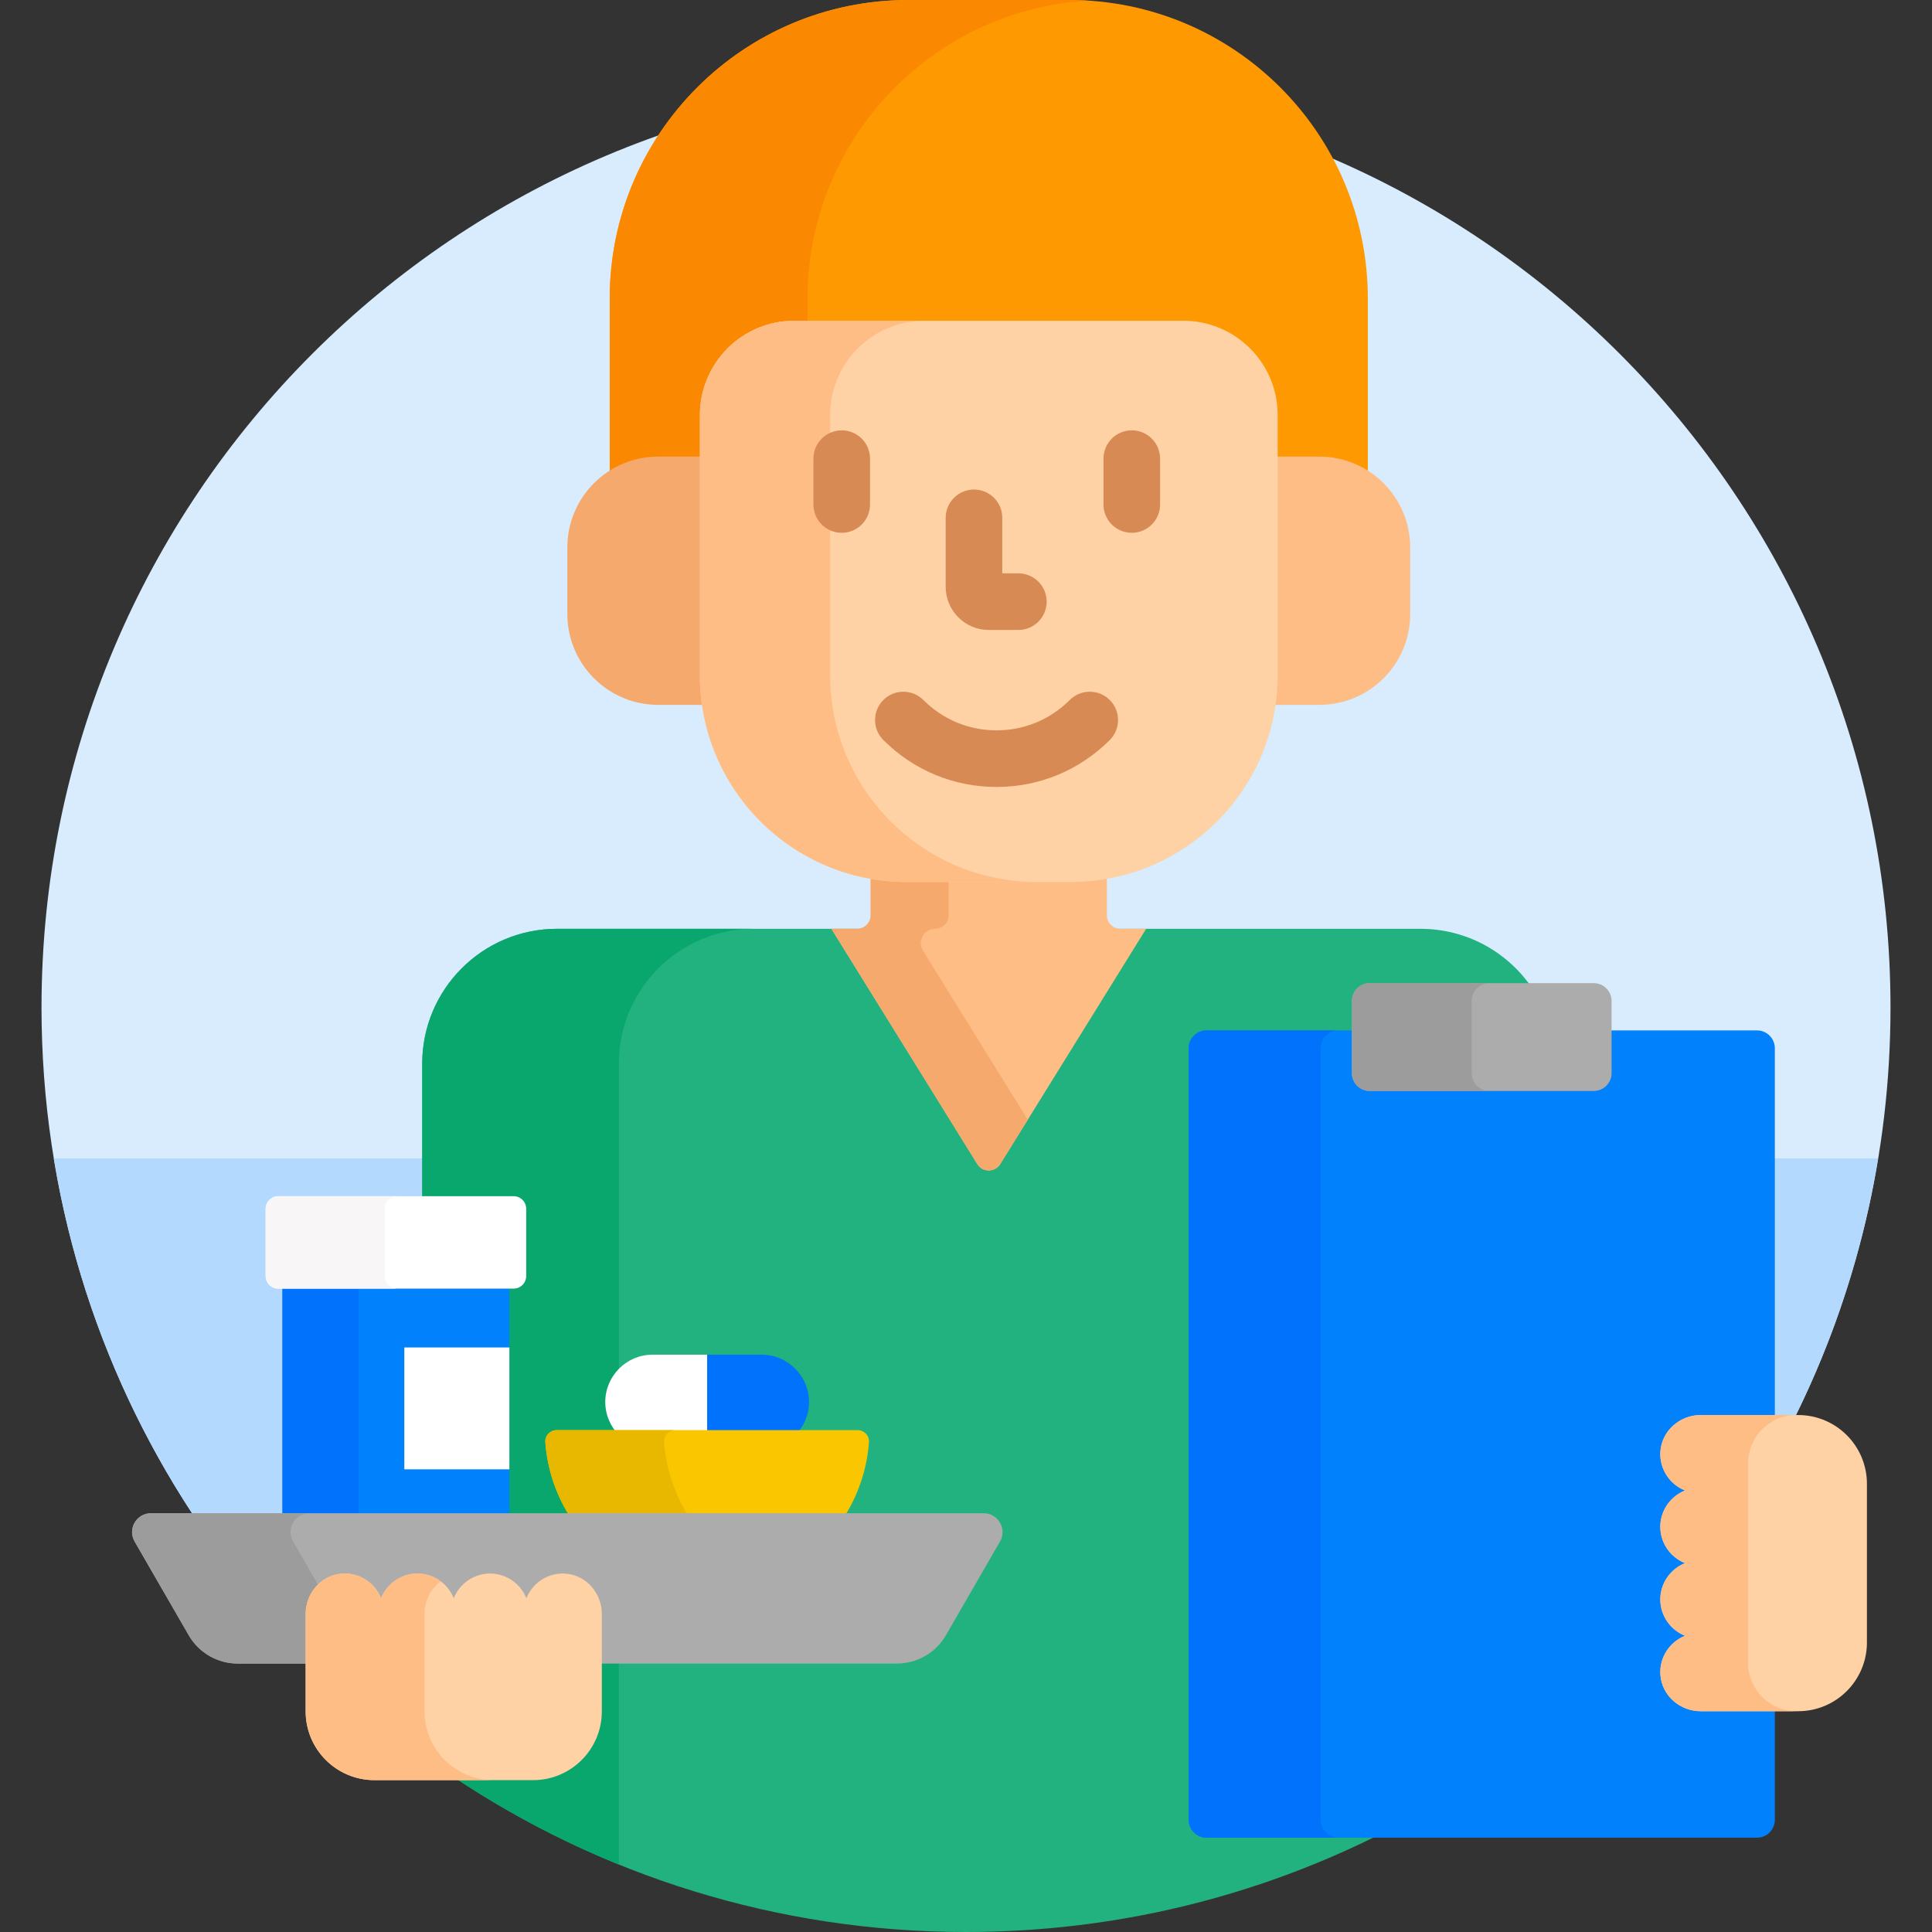 <svg id="Layer_1" enable-background="new 0 0 512 512" height="512" viewBox="0 0 512 512" width="512" xmlns="http://www.w3.org/2000/svg"><rect x="0" y="0" width="512" height="512" fill="#333333" stroke="none"/><g><path d="m53.365 402.021h22.49v-61.521h-2.113c-1.291 0-2.341-1.05-2.341-2.341v-17.818c0-1.291 1.05-2.341 2.341-2.341h39.15v-36.11c0-19.16 15.588-34.749 34.748-34.749h228.791c11.057 0 21.206 5.102 27.846 13.998l.301.402h17.773c2.06 0 3.734 1.675 3.734 3.734v8.794h39.534c2.06 0 3.734 1.675 3.734 3.734v98.197h6.102c16.342-32.83 25.545-69.838 25.545-109 0-135.31-109.69-245-245-245s-245 109.69-245 245c0 49.472 14.677 95.508 39.894 134.022z" fill="#d8ecfe"/><g fill="#b3dafe"><path d="m73.742 318h39.15v-11h-98.634c5.63 34.253 18.362 66.114 36.635 94.022l2.471 1h22.49v-61.522h-2.113c-1.291 0-2.341-1.05-2.341-2.341v-17.818c.001-1.291 1.051-2.341 2.342-2.341z"/><path d="m469.354 307v69h6.102c10.656-21.408 18.251-44.6 22.264-69z"/></g><path d="m319.734 486c-2.06 0-3.734-1.675-3.734-3.734v-204.462c0-2.059 1.675-3.734 3.734-3.734h39.534v-8.794c0-2.059 1.675-3.734 3.734-3.734h42.814c-6.454-9.303-17.206-15.399-29.386-15.399h-228.79c-19.743 0-35.749 16.005-35.749 35.749v120.131h148.795c1.445 0 2.74.748 3.464 2 .723 1.252.723 2.748 0 4l-14.34 24.838c-2.493 4.318-7.14 7-12.125 7h-79.194v13.668c0 9.5-7.729 17.228-17.229 17.228h-21.318c38.922 26.042 85.71 41.243 136.056 41.243 39.528 0 76.862-9.373 109.921-26z" fill="#22b27f"/><g fill="#09a76d"><path d="m164 402.021v-120.131c0-19.743 16.005-35.749 35.749-35.749h-52.108c-19.743 0-35.749 16.005-35.749 35.749v120.131z"/><path d="m158.492 439.859v13.668c0 9.5-7.729 17.228-17.229 17.228h-21.279c13.757 9.2 28.484 17.061 44.015 23.361v-54.258h-5.507z"/></g><path d="m174.439 122h12.039v-12c0-13.234 10.767-24 24-24h103.115c13.233 0 24 10.766 24 24v12h12.038c4.757 0 9.182 1.447 12.86 3.923v-46.776c.001-43.712-35.434-79.147-79.146-79.147h-42.618c-43.712 0-79.147 35.435-79.147 79.147v46.776c3.677-2.476 8.102-3.923 12.859-3.923z" fill="#fe9901"/><path d="m174.439 122h12.039v-12c0-13.234 10.767-24 24-24h3.522v-6.853c0-42.064 32.819-76.448 74.246-78.981-1.622-.099-3.254-.166-4.901-.166h-42.618c-43.712 0-79.147 35.435-79.147 79.147v46.776c3.677-2.476 8.102-3.923 12.859-3.923z" fill="#fb8801"/><g><g><g><path d="m186.479 178.94v-57.94h-12.039c-13.303 0-24.088 10.785-24.088 24.088v17.625c0 13.303 10.785 24.088 24.088 24.088h12.619c-.378-2.567-.58-5.19-.58-7.861z" fill="#f6a96c"/><path d="m349.632 121h-12.038v57.94c0 2.67-.203 5.294-.58 7.861h12.618c13.303 0 24.088-10.785 24.088-24.088v-17.625c0-13.303-10.784-24.088-24.088-24.088z" fill="#ffbd86"/></g><path d="m293.345 242.567v-10.701c-3.1.558-6.285.865-9.543.865h-43.532c-3.258 0-6.443-.307-9.543-.865v10.701c0 1.974-1.6 3.575-3.575 3.575h-6.822l38.668 62.354c1.398 2.254 4.678 2.254 6.076 0l38.668-62.354h-6.822c-1.974 0-3.575-1.601-3.575-3.575z" fill="#ffbd86"/><path d="m247.822 246.142c1.974 0 3.575-1.6 3.575-3.575v-9.836h-11.127c-3.258 0-6.443-.307-9.543-.865v10.701c0 1.974-1.601 3.575-3.575 3.575h-6.822l38.668 62.354c1.398 2.254 4.678 2.254 6.076 0l7.297-11.767-27.776-44.79c-1.568-2.529.251-5.797 3.227-5.797z" fill="#f6a96c"/><g><path d="m185.478 110v68.94c0 30.26 24.531 54.791 54.791 54.791h43.534c30.26 0 54.791-24.531 54.791-54.791v-68.94c0-13.807-11.193-25-25-25h-103.116c-13.807 0-25 11.193-25 25z" fill="#fed2a4"/></g><path d="m220 178.94v-68.94c0-13.807 11.193-25 25-25h-34.522c-13.807 0-25 11.193-25 25v68.94c0 30.26 24.531 54.791 54.791 54.791h34.522c-30.26 0-54.791-24.531-54.791-54.791z" fill="#ffbd86"/></g><g><g><g><path d="m223.062 141.2c-4.143 0-7.5-3.358-7.5-7.5v-12.155c0-4.142 3.357-7.5 7.5-7.5s7.5 3.358 7.5 7.5v12.155c0 4.142-3.358 7.5-7.5 7.5z" fill="#d88a55"/></g><g><path d="m299.937 141.2c-4.143 0-7.5-3.358-7.5-7.5v-12.155c0-4.142 3.357-7.5 7.5-7.5s7.5 3.358 7.5 7.5v12.155c0 4.142-3.358 7.5-7.5 7.5z" fill="#d88a55"/></g></g><g><path d="m264.098 208.551c-11.328 0-21.982-4.417-30.002-12.436-2.929-2.929-2.929-7.678.001-10.606 2.928-2.929 7.677-2.929 10.606 0 5.186 5.186 12.073 8.042 19.395 8.042s14.209-2.856 19.395-8.042c2.931-2.929 7.68-2.929 10.606 0 2.93 2.929 2.93 7.677.001 10.606-8.02 8.02-18.674 12.436-30.002 12.436z" fill="#d88a55"/></g><g><path d="m269.878 166.946h-7.842c-6.298 0-11.421-5.123-11.421-11.42v-18.297c0-4.142 3.357-7.5 7.5-7.5s7.5 3.358 7.5 7.5v14.718h4.263c4.143 0 7.5 3.358 7.5 7.5s-3.357 7.499-7.5 7.499z" fill="#d88a55"/></g></g></g><g><path d="m465.62 273.069h-39.534v11.317c0 2.059-1.675 3.734-3.734 3.734h-59.349c-2.06 0-3.734-1.675-3.734-3.734v-11.317h-39.534c-2.615 0-4.734 2.12-4.734 4.734v204.462c0 2.615 2.12 4.734 4.734 4.734h145.885c2.615 0 4.734-2.12 4.734-4.734v-204.461c0-2.615-2.119-4.735-4.734-4.735z" fill="#0182fc"/><path d="m350 482.266v-204.462c0-2.615 2.12-4.734 4.734-4.734h-35c-2.615 0-4.734 2.12-4.734 4.734v204.462c0 2.615 2.12 4.734 4.734 4.734h35c-2.614 0-4.734-2.12-4.734-4.734z" fill="#0172fb"/><g><path d="m422.352 289.121h-59.349c-2.615 0-4.734-2.12-4.734-4.734v-19.111c0-2.615 2.12-4.734 4.734-4.734h59.349c2.615 0 4.734 2.12 4.734 4.734v19.111c0 2.614-2.12 4.734-4.734 4.734z" fill="#acacac"/></g><path d="m390 284.386v-19.111c0-2.615 2.12-4.734 4.734-4.734h-31.732c-2.615 0-4.734 2.12-4.734 4.734v19.111c0 2.615 2.12 4.734 4.734 4.734h31.732c-2.614.001-4.734-2.119-4.734-4.734z" fill="#9c9c9c"/></g><g><path d="m450.698 375c-5.527 0-10.327 4.186-10.677 9.702-.294 4.636 2.511 8.685 6.531 10.291-3.827 1.528-6.552 5.271-6.552 9.626s2.726 8.098 6.552 9.626c-3.827 1.528-6.552 5.271-6.552 9.626s2.726 8.098 6.552 9.626c-4.02 1.606-6.825 5.655-6.531 10.291.349 5.516 5.15 9.703 10.677 9.703h25.83c10.067 0 18.228-8.161 18.228-18.228v-42.035c0-10.067-8.161-18.228-18.228-18.228z" fill="#fed2a4"/></g><path d="m463.244 440.639v-52.787c0-7.098 5.754-12.852 12.852-12.852h-25.398c-5.527 0-10.327 4.186-10.677 9.702-.293 4.636 2.511 8.685 6.531 10.291-3.827 1.528-6.552 5.271-6.552 9.626s2.726 8.098 6.552 9.626c-3.827 1.528-6.552 5.271-6.552 9.626s2.726 8.098 6.552 9.626c-4.02 1.606-6.825 5.655-6.531 10.291.349 5.516 5.15 9.703 10.677 9.703h25.399c-7.099.001-12.853-5.754-12.853-12.852z" fill="#ffbd86"/><g><g><g><path d="m201.866 359h-14.464l-.635.871v23.33l.635.871h14.464c6.895 0 12.536-5.641 12.536-12.536-.001-6.895-5.642-12.536-12.536-12.536z" fill="#0172fb"/></g><g><g><path d="m187.401 359h-14.464c-6.895 0-12.536 5.641-12.536 12.536 0 6.895 5.641 12.536 12.536 12.536h14.464z" fill="#fff"/></g></g></g><path d="m223.713 402.021c3.695-5.816 6.041-12.573 6.573-19.838.126-1.724-1.271-3.184-3-3.184h-79.768c-1.729 0-3.126 1.46-3 3.184.532 7.265 2.877 14.022 6.573 19.838z" fill="#fac600"/><path d="m182.579 402.021c-3.696-5.815-6.04-12.573-6.571-19.838-.126-1.724 1.271-3.184 3-3.184h-31.491c-1.729 0-3.126 1.46-3 3.184.532 7.265 2.877 14.022 6.573 19.838z" fill="#e8b800"/><g><path d="m74.856 340.5h60.136v61.521h-60.136z" fill="#0182fc"/><path d="m74.856 341.5h20.144v59.522h-20.144z" fill="#0172fb"/><g><path d="m107.151 357.091h27.841v32.295h-27.841z" fill="#fff"/></g><g><path d="m136.106 317h-62.364c-1.845 0-3.341 1.496-3.341 3.341v17.818c0 1.845 1.496 3.341 3.341 3.341h62.364c1.845 0 3.341-1.496 3.341-3.341v-17.818c0-1.845-1.496-3.341-3.341-3.341z" fill="#fff"/></g><path d="m101.955 338.159v-17.818c0-1.845 1.496-3.341 3.341-3.341h-31.554c-1.845 0-3.341 1.496-3.341 3.341v17.818c0 1.845 1.496 3.341 3.341 3.341h31.553c-1.845 0-3.34-1.496-3.34-3.341z" fill="#f8f6f6"/></g></g><path d="m260.687 401.022h-220.68c-3.849 0-6.255 4.167-4.33 7.5l14.34 24.838c2.679 4.641 7.631 7.5 12.99 7.5h18.993v-13.161c0-5.116 3.851-9.368 8.766-9.679.201-.013.401-.019.601-.019 3.788 0 7.283 2.38 8.698 5.923l.929 2.325.929-2.325c1.415-3.543 4.91-5.923 8.697-5.923 3.788 0 7.283 2.38 8.698 5.923l.929 2.325.929-2.325c1.415-3.543 4.91-5.923 8.697-5.923s7.282 2.38 8.697 5.923l.929 2.324.929-2.324c1.416-3.543 4.911-5.923 8.698-5.923.199 0 .399.006.601.019 4.915.312 8.766 4.563 8.766 9.679v13.161h79.196c5.359 0 10.311-2.859 12.99-7.5l14.34-24.838c1.923-3.334-.483-7.5-4.332-7.5z" fill="#acacac"/><path d="m82 427.698c0-2.68 1.063-5.116 2.776-6.88l-7.099-12.296c-1.924-3.333.481-7.5 4.33-7.5h-42c-3.849 0-6.255 4.167-4.33 7.5l14.34 24.838c2.679 4.641 7.631 7.5 12.99 7.5h18.993z" fill="#9c9c9c"/><g><path d="m159.492 427.698c0-5.527-4.186-10.327-9.702-10.677-4.636-.294-8.685 2.511-10.291 6.531-1.528-3.827-5.271-6.552-9.626-6.552s-8.098 2.726-9.626 6.552c-1.528-3.827-5.271-6.552-9.626-6.552s-8.098 2.726-9.626 6.552c-1.606-4.02-5.655-6.825-10.291-6.531-5.517.349-9.704 5.15-9.704 10.677v25.83c0 10.067 8.161 18.228 18.228 18.228h42.035c10.067 0 18.228-8.161 18.228-18.228v-25.83z" fill="#fed2a4"/></g><g><path d="m112.508 453.528v-25.83c0-3.48 1.662-6.67 4.268-8.644-1.724-1.285-3.853-2.054-6.157-2.054-4.355 0-8.098 2.726-9.626 6.552-1.606-4.02-5.655-6.825-10.291-6.531-5.515.349-9.702 5.15-9.702 10.677v25.83c0 10.067 8.161 18.228 18.228 18.228h31.508c-10.067 0-18.228-8.161-18.228-18.228z" fill="#ffbd86"/></g></g></svg>